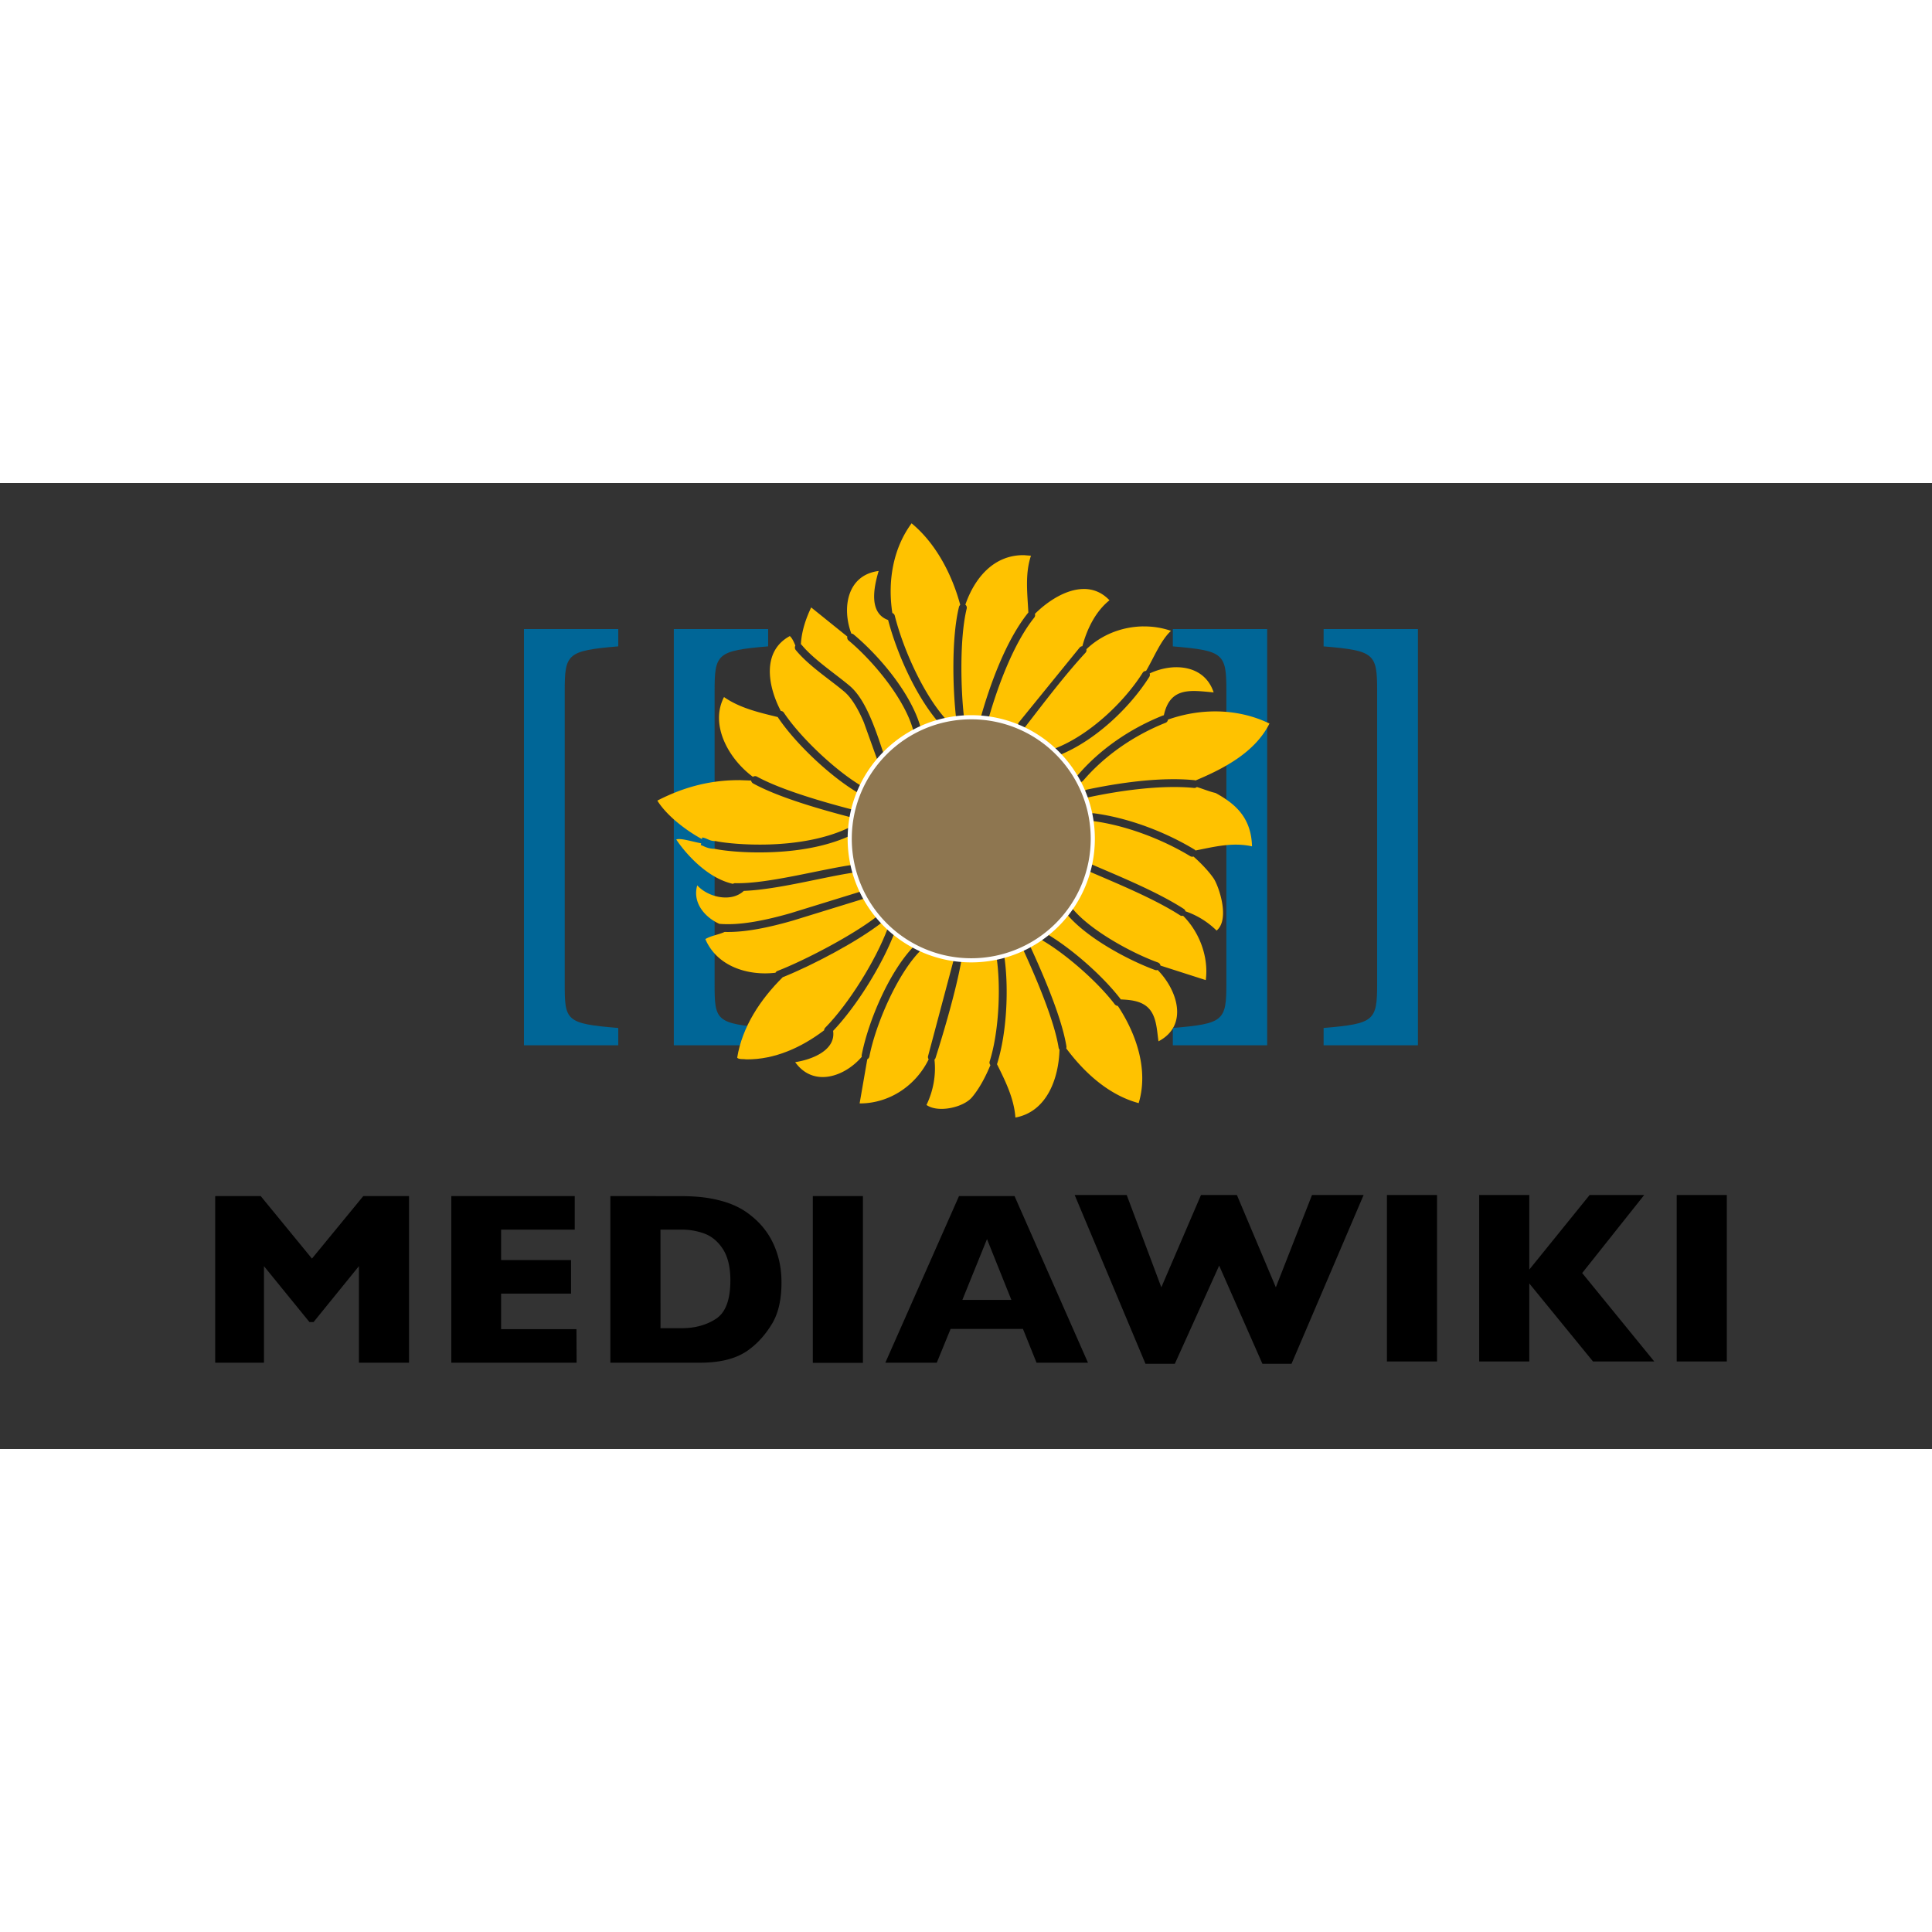 <svg xmlns="http://www.w3.org/2000/svg" xmlns:xlink="http://www.w3.org/1999/xlink" viewBox="41.5 29.5 128 64" height="1em" width="1em">
  <rect x="41.5" y="29.5" width="128" height="64" fill="#333333" stroke="none"/>
  <path d="M105.036 76.745l-4.88 11.037h3.408l.916-2.238h4.793l.9 2.238h3.408l-4.865-11.037zm1.855 2.848l1.616 4.03h-3.248zm-8.22 8.2h-3.32V76.745h3.32zM81.938 76.745v11.037h5.95c1.42 0 2.527-.3 3.317-.93.557-.424 1.042-.98 1.453-1.664s.618-1.6.618-2.72c0-.648-.084-1.248-.25-1.8s-.393-1.038-.677-1.457a5.08 5.08 0 0 0-.991-1.091 5.17 5.17 0 0 0-.74-.523 5.55 5.55 0 0 0-1.002-.44 8.18 8.18 0 0 0-1.324-.303c-.5-.073-1.08-.108-1.77-.108zm3.32 2.22h1.416a4.36 4.36 0 0 1 1.468.254c.48.17.9.505 1.233 1.006s.514 1.2.514 2.096c0 1.3-.32 2.14-.955 2.555s-1.4.62-2.26.62H85.26zm-5.556 8.817H71.4V76.745h8.178v2.22H74.7v2.02h4.633v2.22H74.7v2.357h4.992zm-11.102 0h-3.32v-6.397l-3.004 3.703H62l-3.012-3.703v6.397h-3.23V76.745h3.016l3.394 4.14 3.4-4.14H68.6v11.037zm87.306-.082h-3.32V76.673h3.32zm-4.806 0h-4.06l-4.22-5.168V87.7h-3.32V76.673h3.32v4.94l3.997-4.94h3.615l-4.108 5.17zm-14.392 0h-3.32V76.673h3.32zm-4.865-11.027l-4.777 11.183h-1.927l-2.866-6.506-2.938 6.506h-1.943L112.7 76.673h3.448l2.293 6.115 2.627-6.115h2.38l2.58 6.115 2.396-6.115z"/>
  <g fill="#006697">
    <path d="M86.142 66.752V39.177h6.25v1.146c-3.413.287-3.548.5-3.548 2.993v19.36c0 2.452.068 2.643 3.548 2.93v1.146h-6.25zm-9.93-.002V39.177h6.25v1.146c-3.413.287-3.548.5-3.548 2.993v19.36c0 2.452.068 2.643 3.548 2.93v1.146h-6.25z"/>
    <use xlink:href="#a"/>
    <use xlink:href="#a" x="9.989"/>
  </g>
  <g fill="#ffc200">
    <path d="M101.9 32.165c-1.262 1.707-1.594 3.9-1.28 5.947.08.03.142.1.162.183.55 2.183 1.863 5.142 3.36 6.827.022.023.04.05.05.08l.656-.1c-.225-1.923-.323-5.3.186-7.388.012-.054.042-.102.084-.138-.537-2-1.608-4.073-3.218-5.4zm7.487 2.117c-2.04-.05-3.322 1.518-3.93 3.28.08.064.113.167.088.265-.475 1.955-.394 5.338-.177 7.194h.488l.615.03c.618-2.194 1.675-5.122 3.143-6.95l.018-.02c-.065-1.264-.232-2.554.172-3.764l-.418-.032zm-9.683 1.048c-2.103.276-2.43 2.48-1.8 4.147.058.002.114.024.158.062 1.715 1.433 3.844 3.948 4.45 6.224a8.05 8.05 0 0 1 1.146-.431c-1.508-1.765-2.744-4.568-3.318-6.754-1.295-.468-.953-2.156-.627-3.248zm13.6 1.192c-1.158.003-2.382.795-3.24 1.65.03.085.013.18-.045.25-1.36 1.694-2.417 4.545-3.026 6.687a8.05 8.05 0 0 1 1.984.539c-.05-.1-.042-.205.023-.287l4.034-4.964c.045-.05.108-.08.176-.085.308-1.144.87-2.3 1.796-3.042-.508-.536-1.096-.75-1.703-.75zm-18.058 1.215c-.368.773-.637 1.592-.686 2.445.024.015.046.034.064.057.778.94 2.155 1.855 3.142 2.677.628.522 1.08 1.363 1.453 2.238.353.832.622 1.687.845 2.342a8.05 8.05 0 0 1 1.982-1.506c-.017-.025-.03-.053-.036-.082-.548-2.072-2.638-4.594-4.286-5.972-.078-.063-.112-.166-.087-.263l-2.4-1.934zm22 1.263c-1.37.015-2.747.53-3.77 1.514.02.085-.004.173-.064.236-1.363 1.476-2.763 3.323-4.005 4.93-.04.052-.098.088-.162.1a8.05 8.05 0 0 1 2.034 1.355c.01-.006.022-.01.033-.015 2.27-.845 4.615-3.027 5.892-5.046a.26.26 0 0 1 .226-.123c.523-.892.968-2.02 1.65-2.656-.588-.203-1.2-.3-1.833-.293zm-23.416.64c-1.882 1.018-1.453 3.338-.6 4.962.084.003.162.048.207.12 1.1 1.65 3.445 3.858 5.162 4.864a8.05 8.05 0 0 1 1.082-1.693.25.25 0 0 1-.08-.115l-.87-2.423c-.357-.842-.8-1.62-1.308-2.042-.948-.8-2.348-1.703-3.2-2.745-.07-.083-.08-.202-.027-.296-.1-.232-.2-.48-.367-.63zm25.676 2.065c-.626-.01-1.276.146-1.838.413a.26.26 0 0 1-.026.23c-1.302 2.06-3.6 4.23-5.952 5.178a8.05 8.05 0 0 1 1.129 1.519.26.26 0 0 1 .06-.156c1.5-1.765 3.523-3.13 5.655-3.98a.25.25 0 0 1 .074-.018c.417-1.93 1.84-1.644 3.3-1.518-.393-1.18-1.37-1.652-2.415-1.667zm-30.04 1.98c-.955 1.848.312 4.1 1.916 5.282a.26.26 0 0 1 .15-.045c.043.001.086.012.123.034 1.63.895 4.54 1.722 6.4 2.203a8.05 8.05 0 0 1 .35-1.099c-1.83-1.056-4.2-3.282-5.38-5.054-1.235-.302-2.493-.588-3.552-1.32zm32.615.947c-1.08-.008-2.167.178-3.2.544-.01.096-.074.18-.165.213-2.06.82-4.007 2.142-5.454 3.834-.078.092-.2.117-.317.06a8.05 8.05 0 0 1 .366.78c.001-.122.086-.226.205-.25 1.598-.34 3.547-.647 5.36-.685.605-.013 1.194.004 1.75.06a.29.29 0 0 1 .082.02c1.9-.798 3.95-1.875 4.897-3.772-1.1-.535-2.313-.795-3.537-.804zm-31.63 4.555c-1.898-.002-3.644.453-5.4 1.355.593.957 1.825 1.936 2.954 2.55l.02-.108c.364.064.468.24.867.24a.27.27 0 0 1 .058.006c.4.094 1.85.274 3.56.216s3.7-.35 5.32-1.153l.1-.63c-1.86-.483-4.786-1.298-6.53-2.256a.26.26 0 0 1-.135-.193l-.823-.03zm28.888.455c-1.874-.007-3.996.312-5.703.677-.1.02-.182-.01-.244-.077a8.05 8.05 0 0 1 .344 1.209c.05-.05.12-.075.2-.072.01 0 .017.001.026.002 2.263.292 4.724 1.222 6.67 2.4.028.017.052.04.072.066 1.244-.243 2.45-.56 3.745-.274-.05-1.93-1.133-2.833-2.413-3.535-.432-.1-.828-.27-1.24-.396-.055.047-.127.07-.2.06-.398-.04-.817-.058-1.25-.06z"/>
    <path d="M113.814 51.874a8.05 8.05 0 0 1 .096 1.198 8.05 8.05 0 0 1-.176 1.661c.017.004.034.01.05.017 1.893.818 4.37 1.823 6.145 2.967.057.037.097.095.112.16a5.45 5.45 0 0 1 2.062 1.276c.908-.757.135-2.974-.2-3.462-.302-.44-.8-.975-1.332-1.444-.072.024-.15.016-.216-.024-1.884-1.14-4.298-2.05-6.47-2.33-.025-.003-.05-.01-.072-.02zm-15.998.996c-1.667.766-3.62 1.036-5.292 1.092-1.727.06-3.13-.105-3.665-.223-.523-.008-.777-.22-.928-.246l.022-.123c-.583-.105-1.348-.36-1.648-.253.052.1 1.62 2.466 3.753 2.94.046-.03.102-.047.158-.044 2.147.052 5.574-.902 7.787-1.217a8.05 8.05 0 0 1-.197-1.723l.01-.202zm15.8 2.365a8.05 8.05 0 0 1-1.148 2.444.26.26 0 0 1 .145.087c1.205 1.414 3.862 2.87 5.6 3.5a.26.26 0 0 1 .172.206l3 .962c.2-1.514-.404-3.164-1.504-4.263-.07.02-.148.01-.2-.03-1.7-1.095-4.146-2.097-6.044-2.916zm-15.482.065l-.024.004c-1.97.277-5.045 1.13-7.33 1.22-.857.8-2.402.4-3.085-.368-.334 1.134.488 2.113 1.464 2.55 1.344.12 3.033-.224 4.7-.7l4.74-1.463a8.05 8.05 0 0 1-.476-1.241zm.706 1.7c-.022.013-.046.023-.07.03L94 58.5c-1.545.44-3.116.784-4.492.743-.408.188-.88.24-1.277.474.773 1.815 2.82 2.446 4.646 2.23.03-.057.08-.1.14-.122 1.858-.724 5.05-2.4 6.618-3.64a8.88 8.88 0 0 1-.796-1.187zm13.335 1.05a8.05 8.05 0 0 1-1.313 1.329c1.658.98 3.726 2.8 4.896 4.335.67.03 1.392.1 1.86.603.518.56.528 1.463.635 2.173 2-1.046 1.268-3.384-.056-4.726-.06.02-.124.02-.183-.003-1.802-.668-4.474-2.1-5.804-3.66-.013-.015-.025-.032-.034-.05z"/>
    <path d="M99.982 58.57c-.008.008-.017.016-.026.024-1.61 1.272-4.657 2.875-6.6 3.65-1.478 1.467-2.68 3.274-3.015 5.33.096.13.428.077.617.112 1.877.017 3.656-.796 5.142-1.927.002-.066.03-.128.076-.174 1.547-1.565 3.352-4.47 4.127-6.555.01-.03.028-.06.05-.084l-.38-.376z"/>
    <path d="M100.762 59.3c-.803 2.107-2.498 4.853-4.067 6.498.192 1.285-1.4 1.904-2.512 2.072 1.2 1.68 3.27.982 4.417-.36a.25.25 0 0 1-.007-.13c.428-2.194 1.804-5.494 3.467-7.2a8.05 8.05 0 0 1-1.298-.868zm9.716.354a8.05 8.05 0 0 1-.765.477c.017.02.03.04.04.064.8 1.738 2.085 4.674 2.4 6.63.007.044.002.088-.013.13 1.218 1.636 2.83 3.097 4.8 3.63.66-2.18-.14-4.568-1.38-6.44-.075-.005-.144-.042-.2-.1-1.106-1.46-3.178-3.284-4.757-4.218-.064-.037-.1-.1-.124-.173zm-1.212.704a8.05 8.05 0 0 1-1.246.47c.012.024.02.05.023.077.303 2.103.158 5.047-.48 7.073-.003.01-.006.018-.01.027.56 1.124 1.132 2.28 1.22 3.535 2.096-.388 2.87-2.6 2.922-4.504-.032-.037-.053-.082-.06-.13-.283-1.813-1.556-4.768-2.35-6.496a.43.43 0 0 1-.02-.054zm-6.736.038c-.013.034-.033.064-.06.1-1.54 1.56-2.962 4.895-3.37 6.994a.26.26 0 0 1-.14.185l-.508 2.93c1.974.007 3.724-1.18 4.575-2.923a.26.26 0 0 1-.036-.228l1.686-6.334c.005-.027.013-.054.026-.078a8.05 8.05 0 0 1-2.173-.635z"/>
    <path d="M107.528 60.94a8.05 8.05 0 0 1-1.671.185l-.675-.034c.01.036.01.074.003.1-.343 1.907-1.12 4.565-1.702 6.398-.014.044-.04.083-.073.113.118 1.027-.086 2.093-.528 3.004.765.543 2.44.17 3.012-.505.502-.594.912-1.384 1.224-2.138-.06-.07-.077-.164-.048-.25.602-1.908.75-4.834.462-6.844-.002-.013-.003-.026-.003-.04z"/>
  </g>
  <path d="M113.9 53.072a8.05 8.05 0 0 1-8.052 8.052 8.05 8.05 0 0 1-8.052-8.052c0-4.447 3.605-8.052 8.052-8.052s8.052 3.605 8.052 8.052z" fill="#8e7650" stroke="#fff" stroke-width=".274"/>
  <defs>
    <path id="a" d="M119.203 66.752v-1.146c3.38-.287 3.548-.478 3.548-2.962v-19.36c0-2.484-.17-2.675-3.548-2.96v-1.146h6.25v27.575h-6.25z"/>
  </defs>
</svg>
